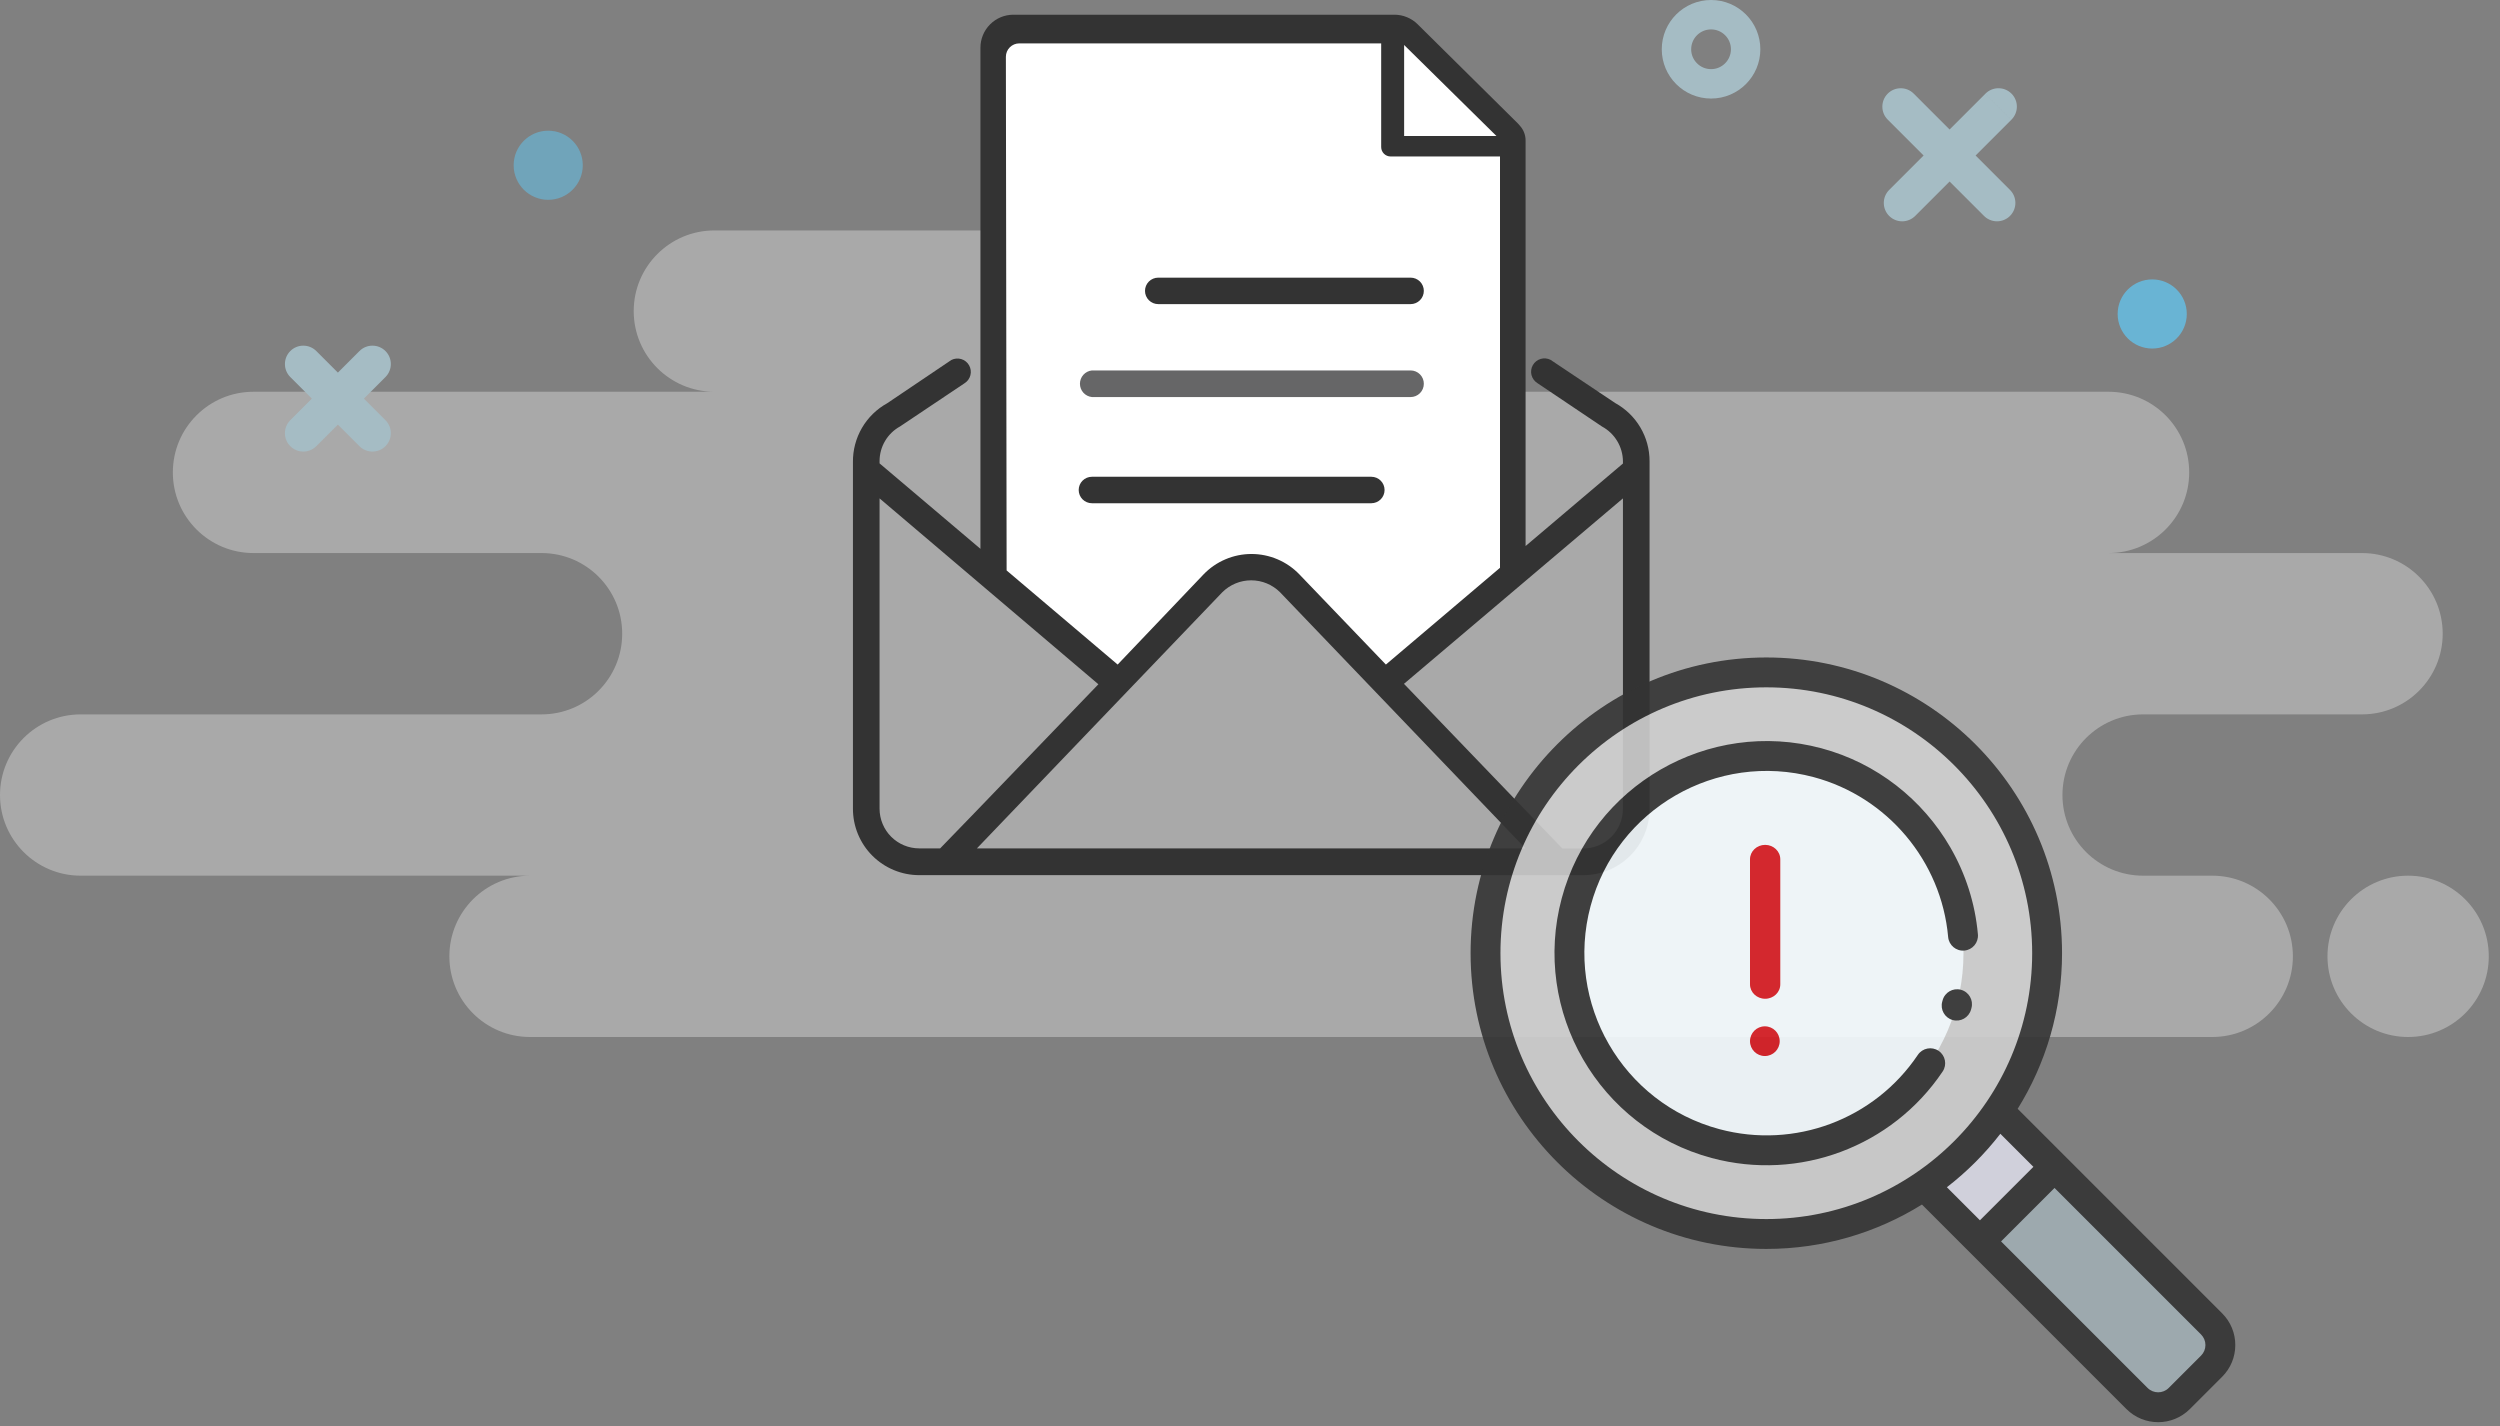 <?xml version="1.0" encoding="UTF-8"?>
<svg width="170" height="97" viewBox="0 0 170 97" fill="none" xmlns="http://www.w3.org/2000/svg">
<rect x="0" y="0" width="170" height="97" fill="#808080" stroke="none"/>
<path fill-rule="evenodd" clip-rule="evenodd" d="M48.577 15.67C45.548 15.67 43.092 18.126 43.092 21.155C43.092 24.184 45.548 26.639 48.577 26.639H17.237C14.208 26.639 11.753 29.094 11.753 32.124C11.753 35.153 14.208 37.608 17.237 37.608H36.825C39.854 37.608 42.309 40.064 42.309 43.093C42.309 46.122 39.854 48.578 36.825 48.578H5.484C2.455 48.578 0 51.034 0 54.062C0 57.091 2.455 59.546 5.484 59.546H36.041C33.012 59.546 30.557 62.002 30.557 65.031C30.557 68.06 33.012 70.516 36.041 70.516H150.434C153.462 70.516 155.917 68.06 155.917 65.031C155.917 62.002 153.462 59.546 150.434 59.546H145.732C142.703 59.546 140.247 57.091 140.247 54.062C140.247 51.034 142.703 48.578 145.732 48.578H160.619C163.648 48.578 166.104 46.122 166.104 43.093C166.104 40.064 163.648 37.608 160.619 37.608H143.38C146.411 37.608 148.866 35.153 148.866 32.124C148.866 29.094 146.411 26.639 143.38 26.639H93.237C96.266 26.639 98.721 24.184 98.721 21.155C98.721 18.126 96.266 15.67 93.237 15.67H48.577ZM158.268 65.031C158.268 68.06 160.724 70.516 163.753 70.516C166.782 70.516 169.237 68.06 169.237 65.031C169.237 62.002 166.782 59.546 163.753 59.546C160.724 59.546 158.268 62.002 158.268 65.031Z" fill="#D2D2D2" fill-opacity="0.5"/>
<path d="M116.352 5.701C117.65 5.701 118.703 4.649 118.703 3.35C118.703 2.052 117.65 1 116.352 1C115.054 1 114 2.052 114 3.35C114 4.649 115.054 5.701 116.352 5.701Z" stroke="#A5BCC4" stroke-width="2"/>
<path fill-rule="evenodd" clip-rule="evenodd" d="M144 21.351C144 22.649 145.053 23.701 146.351 23.701C147.65 23.701 148.701 22.649 148.701 21.351C148.701 20.052 147.65 19 146.351 19C145.053 19 144 20.052 144 21.351Z" fill="#69B4D4"/>
<path d="M136.781 8.134C137.269 7.646 137.269 6.854 136.781 6.366C136.292 5.878 135.501 5.878 135.013 6.366L136.781 8.134ZM128.464 12.916C127.976 13.404 127.976 14.196 128.464 14.684C128.952 15.172 129.743 15.172 130.232 14.684L128.464 12.916ZM130.134 6.367C129.646 5.879 128.854 5.879 128.366 6.367C127.878 6.855 127.878 7.647 128.366 8.135L130.134 6.367ZM134.913 14.683C135.401 15.171 136.192 15.171 136.68 14.683C137.169 14.195 137.169 13.403 136.681 12.915L134.913 14.683ZM135.013 6.367L128.464 12.916L130.232 14.684L136.781 8.135L135.013 6.367ZM128.366 8.134L134.913 14.683L136.681 12.916L130.134 6.367L128.366 8.134Z" fill="#A5BCC4"/>
<path d="M24.744 27.106L26.211 25.639C26.699 25.151 26.699 24.359 26.211 23.871C25.723 23.383 24.931 23.383 24.443 23.871L22.976 25.338L21.509 23.871C21.021 23.383 20.229 23.383 19.741 23.871C19.253 24.359 19.253 25.151 19.741 25.639L21.208 27.106L19.741 28.573C19.253 29.061 19.253 29.853 19.741 30.341C20.229 30.829 21.021 30.829 21.509 30.341L22.976 28.874L24.443 30.341C24.931 30.829 25.723 30.829 26.211 30.341C26.699 29.853 26.699 29.061 26.211 28.573L24.744 27.106Z" fill="#A5BCC4"/>
<path opacity="0.69" fill-rule="evenodd" clip-rule="evenodd" d="M34.928 11.237C34.928 12.536 35.98 13.588 37.278 13.588C38.577 13.588 39.629 12.536 39.629 11.237C39.629 9.939 38.577 8.887 37.278 8.887C35.98 8.887 34.928 9.939 34.928 11.237Z" fill="#69B4D4"/>
<path fill-rule="evenodd" clip-rule="evenodd" d="M67.451 1.8V38.8L76.001 45.71L85.031 38.27L94.031 45.84L102.781 38.84V10H94.691V1.8H67.451Z" fill="white"/>
<path d="M109.84 27.41L105.44 24.47C105.232 24.363 104.99 24.34 104.765 24.407C104.54 24.474 104.349 24.625 104.233 24.829C104.117 25.033 104.084 25.273 104.141 25.501C104.199 25.729 104.342 25.925 104.54 26.05L108.93 29C109.359 29.231 109.718 29.573 109.969 29.989C110.221 30.406 110.356 30.883 110.36 31.37V31.52L103.74 37.13V9.57C103.745 9.202 103.613 8.846 103.37 8.57C103.277 8.457 103.177 8.35 103.07 8.25L96.4 1.65C95.98 1.234 95.412 1.001 94.82 1H68.91C68.615 1 68.323 1.058 68.051 1.171C67.778 1.285 67.531 1.451 67.323 1.66C67.115 1.869 66.95 2.117 66.838 2.39C66.726 2.663 66.669 2.955 66.67 3.25V37.32L59.81 31.51V31.35C59.811 30.87 59.941 30.399 60.185 29.985C60.429 29.572 60.78 29.232 61.2 29L65.59 26.06C65.789 25.935 65.932 25.739 65.989 25.511C66.046 25.284 66.013 25.043 65.897 24.839C65.781 24.635 65.591 24.484 65.366 24.417C65.141 24.35 64.899 24.373 64.69 24.48L60.33 27.42C59.617 27.814 59.023 28.394 58.613 29.098C58.203 29.803 57.991 30.605 58 31.42V55C58 56.196 58.475 57.343 59.321 58.189C60.167 59.035 61.314 59.51 62.51 59.51H107.65C108.243 59.511 108.831 59.396 109.379 59.17C109.928 58.944 110.426 58.611 110.846 58.193C111.266 57.774 111.599 57.276 111.826 56.728C112.053 56.18 112.17 55.593 112.17 55V31.36C112.171 30.553 111.955 29.762 111.545 29.067C111.135 28.372 110.546 27.8 109.84 27.41ZM68.4 3.86C68.4 3.619 68.496 3.387 68.667 3.217C68.838 3.046 69.069 2.95 69.31 2.95H93.92V10C93.92 10.17 93.988 10.332 94.108 10.453C94.228 10.573 94.391 10.64 94.56 10.64H102V38.61L94.24 45.19L88.36 39.06C87.939 38.621 87.432 38.271 86.872 38.033C86.312 37.794 85.709 37.671 85.1 37.671C84.491 37.671 83.889 37.794 83.329 38.033C82.768 38.271 82.262 38.621 81.84 39.06L76 45.19L68.45 38.79L68.4 3.86ZM63.93 57.69H62.51C62.156 57.69 61.805 57.62 61.477 57.484C61.15 57.349 60.852 57.15 60.601 56.899C60.35 56.648 60.151 56.351 60.016 56.023C59.88 55.696 59.81 55.345 59.81 54.99V33.89L74.69 46.53L66.12 55.43L63.93 57.69ZM66.43 57.69L83.12 40.27C83.641 39.752 84.346 39.462 85.08 39.462C85.815 39.462 86.519 39.752 87.04 40.27L103.73 57.69H66.43ZM110.36 55C110.36 55.355 110.29 55.707 110.154 56.036C110.018 56.364 109.818 56.662 109.566 56.913C109.314 57.164 109.015 57.362 108.687 57.497C108.358 57.633 108.006 57.701 107.65 57.7H106.24L103.92 55.29L95.47 46.5L110.36 33.89V55Z" fill="#333333"/>
<path fill-rule="evenodd" clip-rule="evenodd" d="M101.76 9.25H95.481V3.06L101.76 9.25Z" fill="white"/>
<path d="M95.92 18.88H78.76C78.522 18.88 78.293 18.975 78.124 19.143C77.955 19.312 77.86 19.541 77.86 19.78C77.86 20.019 77.955 20.247 78.124 20.416C78.293 20.585 78.522 20.68 78.76 20.68H95.92C96.038 20.68 96.156 20.657 96.265 20.611C96.374 20.566 96.473 20.5 96.557 20.416C96.64 20.333 96.707 20.233 96.752 20.124C96.797 20.015 96.82 19.898 96.82 19.78C96.82 19.662 96.797 19.545 96.752 19.436C96.707 19.326 96.64 19.227 96.557 19.143C96.473 19.06 96.374 18.994 96.265 18.948C96.156 18.903 96.038 18.88 95.92 18.88Z" fill="#333333"/>
<path d="M96.82 26.1C96.822 25.981 96.799 25.863 96.755 25.753C96.71 25.642 96.644 25.542 96.56 25.457C96.477 25.372 96.377 25.305 96.267 25.259C96.157 25.213 96.039 25.19 95.92 25.19H74.25C74.027 25.213 73.82 25.319 73.669 25.486C73.519 25.653 73.436 25.87 73.436 26.095C73.436 26.32 73.519 26.537 73.669 26.704C73.82 26.871 74.027 26.976 74.25 27H95.92C96.159 27 96.388 26.905 96.557 26.736C96.725 26.568 96.82 26.339 96.82 26.1Z" fill="#666667"/>
<path d="M74.251 32.42C74.132 32.42 74.015 32.443 73.906 32.488C73.797 32.534 73.698 32.6 73.614 32.684C73.531 32.767 73.464 32.866 73.419 32.975C73.374 33.085 73.351 33.202 73.351 33.32C73.351 33.438 73.374 33.555 73.419 33.664C73.464 33.773 73.531 33.873 73.614 33.956C73.698 34.04 73.797 34.106 73.906 34.151C74.015 34.197 74.132 34.22 74.251 34.22H93.251C93.489 34.22 93.718 34.125 93.887 33.956C94.056 33.788 94.151 33.559 94.151 33.32C94.151 33.081 94.056 32.852 93.887 32.684C93.718 32.515 93.489 32.42 93.251 32.42H74.251Z" fill="#333333"/>
<g opacity="0.9">
<path d="M130.981 80.759L145.32 95.098C146.113 95.891 147.399 95.891 148.192 95.098L150.391 92.898C151.185 92.105 151.185 90.819 150.391 90.026L136.053 75.688L130.981 80.759Z" fill="#A0ADB3"/>
<path d="M139.709 79.345L134.638 84.416L130.981 80.76L136.053 75.689L139.709 79.345Z" fill="#D8D8E4"/>
<path d="M139.205 64.817C139.205 75.363 130.656 83.911 120.111 83.911C109.565 83.911 101.017 75.363 101.017 64.817C101.017 54.272 109.565 45.724 120.111 45.724C130.656 45.724 139.205 54.272 139.205 64.817Z" fill="#CECECE"/>
<path d="M133.517 64.818C133.517 72.222 127.515 78.224 120.11 78.224C112.706 78.224 106.704 72.222 106.704 64.818C106.704 57.414 112.706 51.412 120.11 51.412C127.515 51.412 133.517 57.414 133.517 64.818Z" fill="#F5FCFF"/>
<path d="M132.072 68.113C131.923 68.653 132.241 69.213 132.782 69.362C133.322 69.511 133.881 69.193 134.03 68.653L134.059 68.547C134.132 68.276 134.088 68.002 133.958 67.777C133.828 67.552 133.612 67.376 133.341 67.304C132.799 67.159 132.242 67.48 132.097 68.022L132.072 68.113Z" fill="#333333"/>
<path d="M106.198 61.082C104.14 68.763 108.715 76.687 116.396 78.745C122.35 80.341 128.661 77.978 132.099 72.865C132.412 72.4 132.288 71.769 131.823 71.456C131.358 71.143 130.726 71.267 130.413 71.732C127.46 76.124 122.038 78.154 116.922 76.783C110.323 75.015 106.392 68.207 108.16 61.608C109.929 55.008 116.736 51.078 123.336 52.846C128.343 54.188 132.016 58.556 132.474 63.718C132.524 64.276 133.017 64.689 133.576 64.639C134.135 64.589 134.547 64.096 134.498 63.537C134.309 61.415 133.653 59.408 132.627 57.63C130.749 54.377 127.63 51.894 123.862 50.884C116.18 48.826 108.256 53.401 106.198 61.082Z" fill="#333333"/>
<path d="M151.108 89.309L137.201 75.401C139.113 72.325 140.219 68.698 140.219 64.817C140.219 53.729 131.198 44.708 120.11 44.708C109.021 44.708 100 53.729 100 64.817C100 75.906 109.021 84.927 120.11 84.927C123.99 84.927 127.617 83.821 130.693 81.909L144.6 95.817C145.194 96.41 145.974 96.708 146.754 96.708C147.535 96.708 148.315 96.41 148.909 95.817L151.108 93.618C151.683 93.042 152 92.277 152 91.463C152 90.649 151.683 89.884 151.108 89.309ZM102.031 64.817C102.031 54.849 110.141 46.739 120.11 46.739C130.078 46.739 138.188 54.849 138.188 64.817C138.188 74.786 130.078 82.896 120.11 82.896C110.141 82.896 102.031 74.786 102.031 64.817ZM136.024 77.097L138.272 79.345L134.636 82.98L132.388 80.732C133.749 79.68 134.971 78.458 136.024 77.097ZM149.672 92.181L147.472 94.38C147.077 94.776 146.432 94.776 146.036 94.38L136.072 84.416L139.708 80.781L149.672 90.745C149.863 90.937 149.969 91.192 149.969 91.463C149.969 91.735 149.864 91.989 149.672 92.181Z" fill="#333333"/>
<path fill-rule="evenodd" clip-rule="evenodd" d="M119 58.432V66.935C119 67.477 119.461 67.916 120.03 67.916C120.599 67.916 121.06 67.477 121.06 66.935V58.432C121.06 57.89 120.599 57.451 120.03 57.451C119.461 57.451 119 57.89 119 58.432Z" fill="#D71920"/>
<path fill-rule="evenodd" clip-rule="evenodd" d="M119 70.8C119 71.358 119.452 71.81 120.01 71.81C120.568 71.81 121.02 71.358 121.02 70.8C121.02 70.242 120.568 69.79 120.01 69.79C119.452 69.79 119 70.242 119 70.8Z" fill="#D71920"/>
</g>
</svg>
